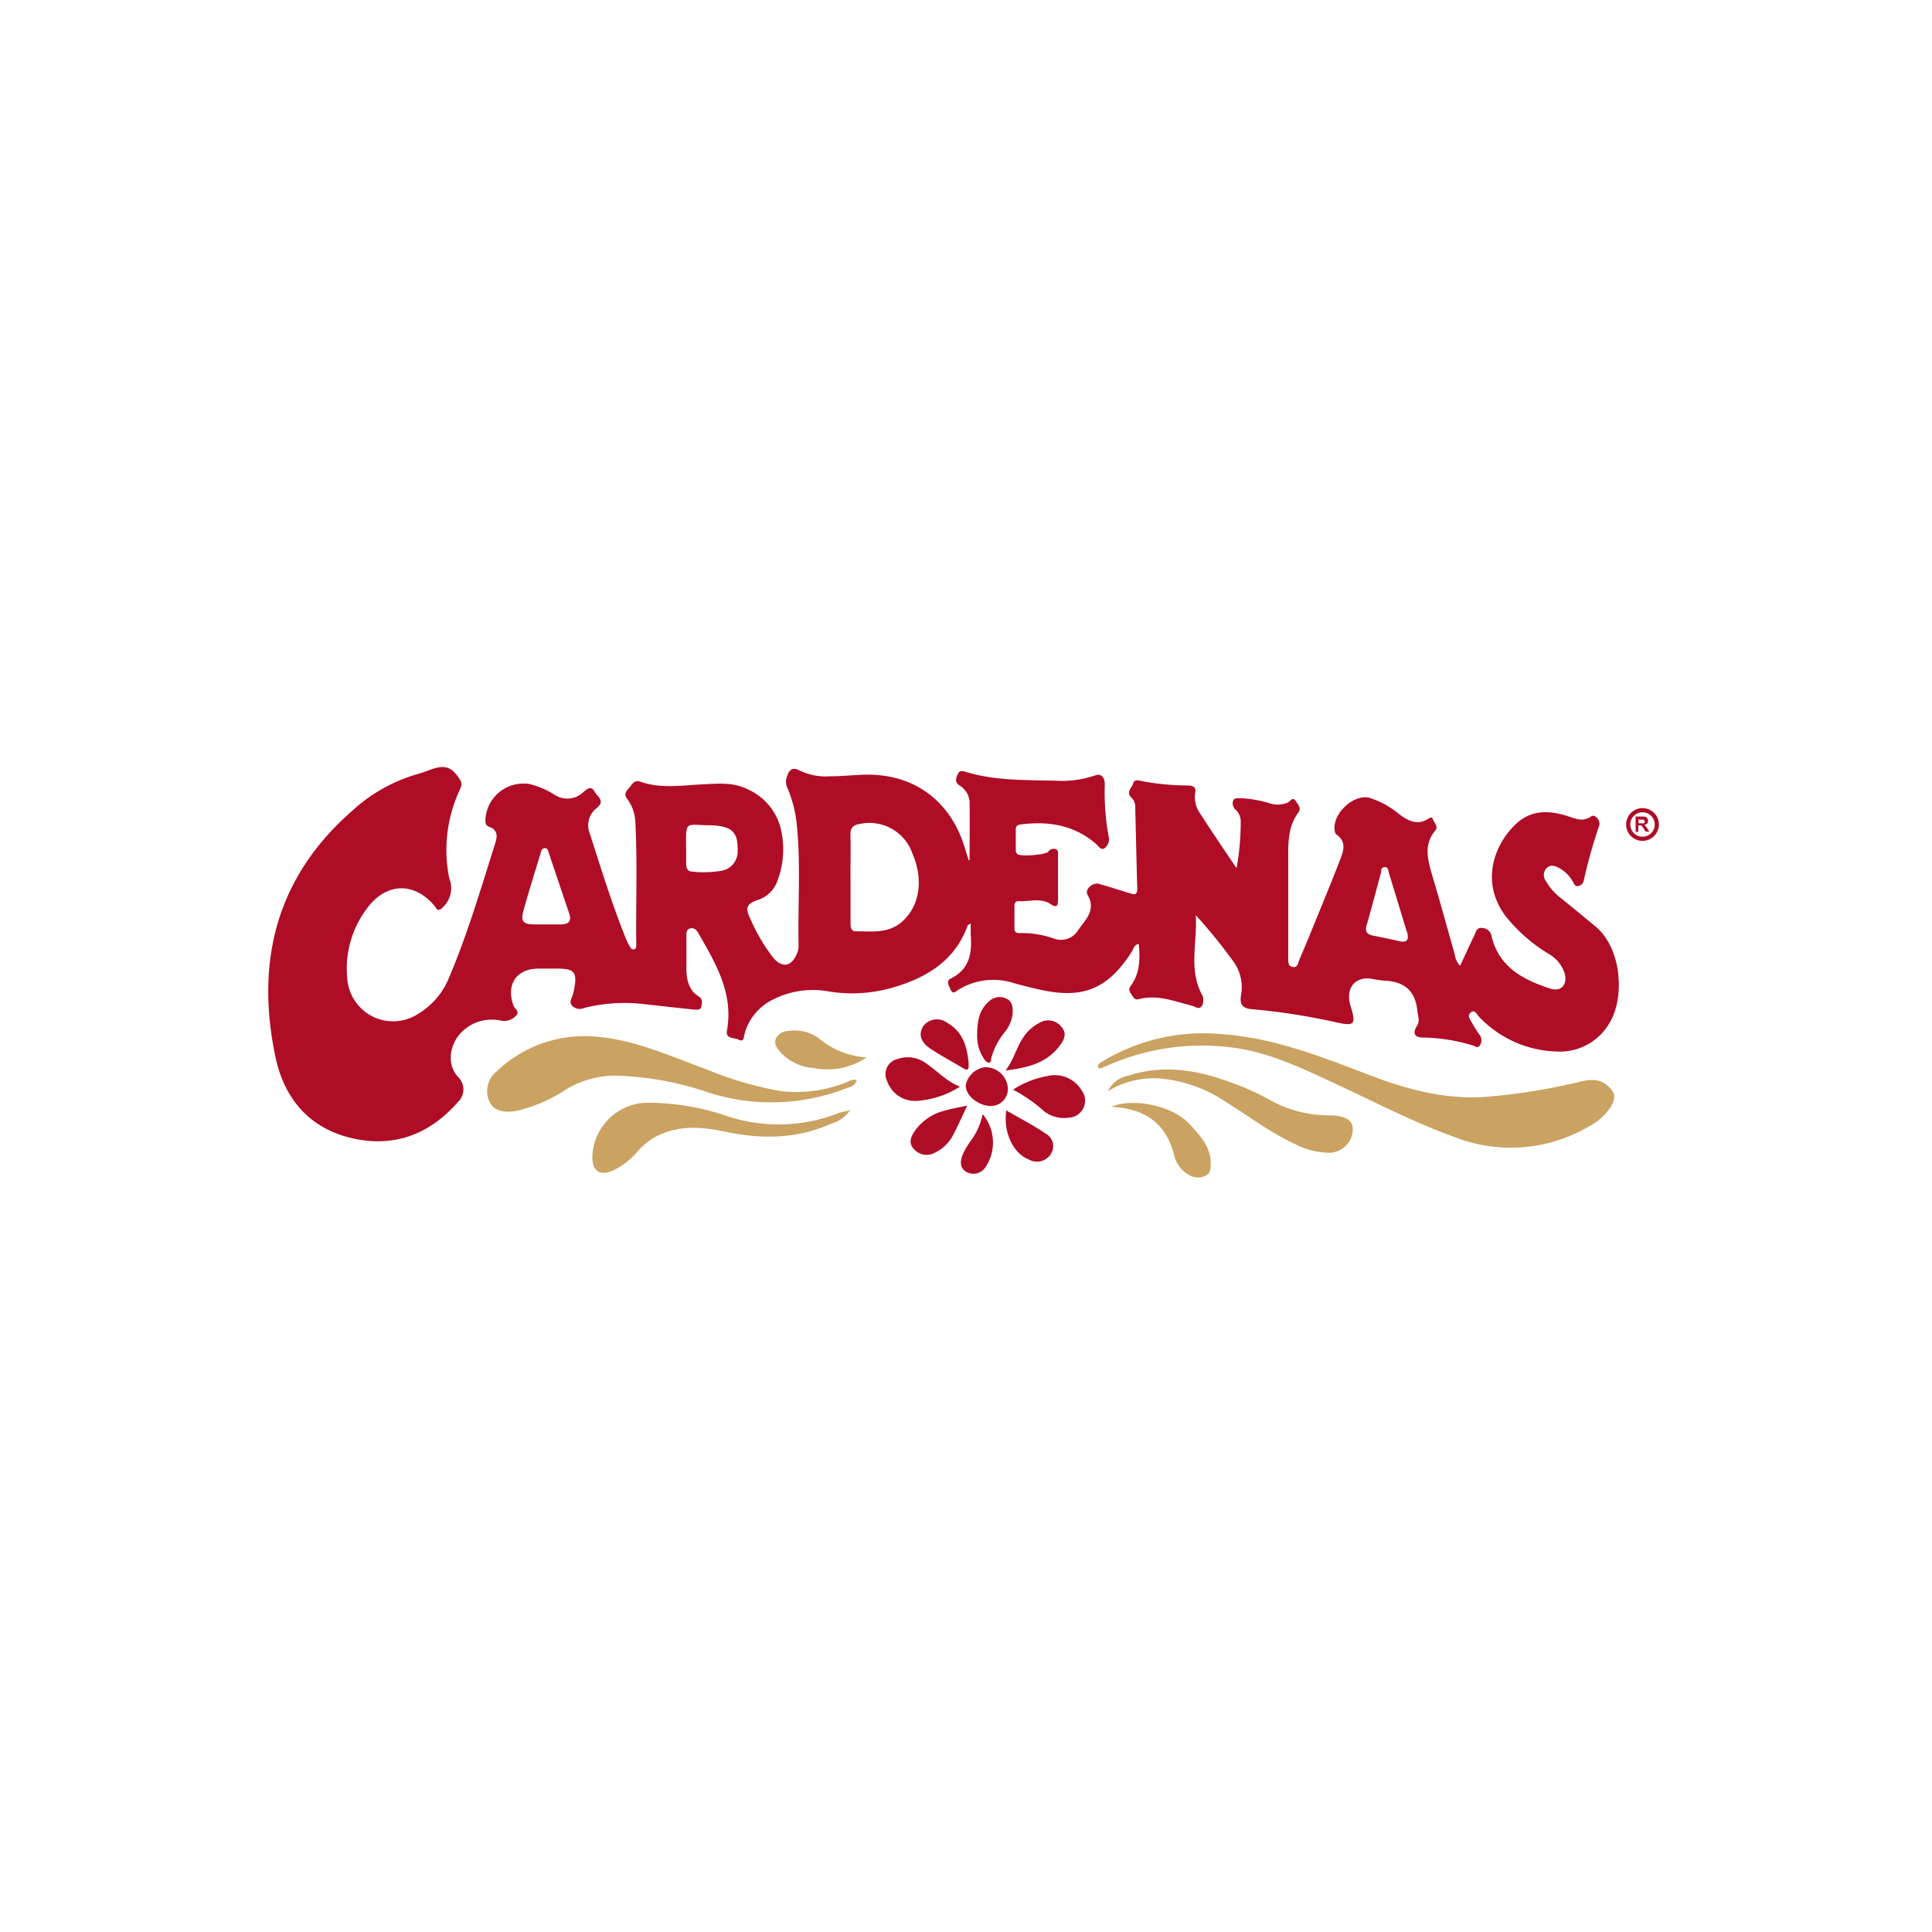 <svg xmlns="http://www.w3.org/2000/svg" viewBox="0 0 250 250"><title>Grocery</title><path d="M125.46,111.29c0-2.52.05-5,0-7.56a2.65,2.65,0,0,0-1.24-2.05c-.66-.44-.58-.86-.3-1.48s.73-.41,1.21-.27c3.73,1.1,7.58,1,11.41,1.09a13.11,13.11,0,0,0,5.12-.67c1.05-.4,1.32.57,1.3,1.2a31.4,31.4,0,0,0,.52,6.81,1.42,1.42,0,0,1-.5,1.36c-.49.39-.82-.22-1.11-.48-2.79-2.44-6.06-3-9.6-2.58-.45.05-.83.11-.83.67,0,.91,0,1.83,0,2.74a.69.69,0,0,0,.22.46c.39.33,3.64.1,4-.33a.83.83,0,0,1,.94-.33c.4.14.31.5.31.81q0,2.88,0,5.75c0,.69-.12,1.13-.93.58-1.33-.91-2.83-.29-4.25-.4-.3,0-.46.27-.46.57,0,1,0,2,0,3,0,.5.34.58.75.56a12.59,12.59,0,0,1,4.31.69,2.6,2.6,0,0,0,3.14-1c.9-1.37,2.44-2.6,1.26-4.64-.4-.7.66-1.65,1.48-1.42q2,.59,4.06,1.24c.64.21.91.08.89-.66-.1-3.47-.17-6.94-.26-10.4a1.67,1.67,0,0,0-.43-1.27c-.86-.75,0-1.33.17-1.93s.84-.32,1.29-.24a33,33,0,0,0,5.72.53c.74,0,1.18.22,1,1a3.6,3.6,0,0,0,.63,2.6c1.47,2.29,3,4.54,4.73,7.1a33.9,33.9,0,0,0,.54-6.11,2.12,2.12,0,0,0-.66-1.46,1.1,1.1,0,0,1-.34-1.12c.17-.46.69-.35,1.09-.36a15.34,15.34,0,0,1,3.76.69,3.3,3.3,0,0,0,2.27-.15c.3-.14.6-.8,1-.17.28.43.77.89.34,1.48-1.41,1.9-1.32,4.11-1.31,6.31q0,5.82,0,11.64c0,.27,0,.55,0,.82,0,.48-.06,1.13.59,1.22s.66-.52.84-.92c.41-1,.83-1.93,1.22-2.9,1.34-3.3,2.71-6.58,4-9.9.46-1.18,1-2.46-.45-3.45a.44.44,0,0,1-.13-.22c-.64-2.11,2.19-5,4.38-4.52a11.17,11.17,0,0,1,3.93,2.16c1.15.84,2.35,1.48,3.76.55.19-.13.45-.25.56.05.18.48.76,1,.32,1.5-1.48,1.76-1,3.62-.46,5.56,1.05,3.49,2,7,3,10.52a2.55,2.55,0,0,0,.67,1.42c.64-1.37,1.23-2.66,1.85-3.95.22-.46.28-1.09,1.1-.94a1.25,1.25,0,0,1,1.14,1.12c1,4,4.14,5.59,7.6,6.72,1.44.47,2.27-.6,1.82-2.07a4.54,4.54,0,0,0-2.08-2.45,21.16,21.16,0,0,1-5.44-4.74c-3.48-4.52-1.5-9.37,1.1-11.91,2-2,4.41-1.95,6.9-1.13,1,.33,1.94.76,3,0,.46-.32,1.27.58,1,1.26a64.55,64.55,0,0,0-2,7.12.86.86,0,0,1-.66.63c-.42.13-.53-.19-.69-.48a4.59,4.59,0,0,0-1.8-1.83c-.53-.29-1.12-.51-1.64,0a1.29,1.29,0,0,0-.11,1.65,7.55,7.55,0,0,0,2.08,2.33q2.18,1.77,4.34,3.56c3.49,2.9,3.79,9.32,1.83,12.5a7.41,7.41,0,0,1-6.75,3.7,14.39,14.39,0,0,1-10.12-4.49c-.3-.29-.54-1-1.06-.59s-.15.86.07,1.25a18.83,18.83,0,0,0,1.09,1.73,1.14,1.14,0,0,1,0,1.29c-.27.47-.65.07-1,0a23,23,0,0,0-6.32-1c-1.14,0-1.44-.54-.83-1.5.43-.68.12-1.29.05-2-.27-2.63-1.77-3.78-4.3-3.86a14.63,14.63,0,0,1-1.62-.25c-2-.29-3.21,1-2.85,3a5.88,5.88,0,0,0,.18.66c.66,2.25.45,2.49-1.82,2A83.51,83.51,0,0,0,162,130.59c-1.27-.1-1.62-.66-1.4-1.88a5.64,5.64,0,0,0-1-4.29,68.6,68.6,0,0,0-4.87-6c.23,3.41-.93,6.88.73,10.15a1.59,1.59,0,0,1,.08,1.56c-.36.63-.91.08-1.34,0-2.25-.56-4.44-1.48-6.84-.84-.61.16-.76-.36-1-.7a.77.77,0,0,1,0-1.08c1.16-1.61,1.17-3.45,1-5.37-.62.12-.68.64-.9,1-3.08,4.82-6.29,6.16-11.86,4.93-1.2-.27-2.4-.56-3.58-.91a8.63,8.63,0,0,0-7,.91c-.3.17-.7.7-1,0-.21-.46-.64-1.12,0-1.45,2.45-1.19,2.78-3.29,2.59-5.66,0-.45,0-.9,0-1.45-.2.11-.36.15-.39.23-1.56,4.38-5,6.59-9.17,7.89a18.91,18.91,0,0,1-8.66.69,11.35,11.35,0,0,0-7.32,1,6.94,6.94,0,0,0-3.73,4.49c-.11.42-.06,1.08-.77.72-.57-.29-1.71-.06-1.5-1.18.86-4.82-1.45-8.68-3.69-12.57-.24-.42-.54-.78-1.08-.64s-.48.69-.48,1.13c0,1.32,0,2.65,0,4s.22,2.83,1.61,3.68c.56.34.4.9.3,1.36s-.66.35-1,.32c-2.13-.22-4.26-.46-6.4-.7a21.5,21.5,0,0,0-7.75.5,1.33,1.33,0,0,1-1.5-.25c-.49-.51-.13-.91,0-1.36a4.7,4.7,0,0,0,.21-.79c.42-2.25.06-2.69-2.22-2.69H69.68c-2.86,0-4.24,2.08-3.23,4.8.15.41.87.76.32,1.3a2.1,2.1,0,0,1-2,.62,5.49,5.49,0,0,0-5,1.46c-1.49,1.44-2.13,4.15-.43,5.9a2.24,2.24,0,0,1-.09,3.19c-3.65,4.16-8.21,5.91-13.63,4.69-5.64-1.28-8.89-5.21-10-10.64-2.57-12.35.18-23.19,9.94-31.73A21.16,21.16,0,0,1,54,100.17c.57-.15,1.13-.36,1.69-.57,1.9-.69,2.78-.38,3.84,1.3.41.65,0,1.15-.2,1.67a18.37,18.37,0,0,0-1.27,10.71,8.15,8.15,0,0,0,.25.92A3.44,3.44,0,0,1,57,117.66c-.46.24-.53-.15-.72-.37-2.57-3.15-6.19-3.13-8.67.1a12.91,12.91,0,0,0-2.67,9.25A5.94,5.94,0,0,0,54,131.26a9.69,9.69,0,0,0,4.12-4.79c2.41-5.68,4.14-11.6,6-17.47.27-.88.21-1.65-.79-2-.59-.21-.52-.67-.51-1.12a4.93,4.93,0,0,1,5.78-4.41,11.16,11.16,0,0,1,3.13,1.35,3,3,0,0,0,3.77-.33c.46-.39,1-.88,1.43-.06.38.65,1.44,1.21.27,2.14a2.81,2.81,0,0,0-.9,3.23c1.45,4.52,2.85,9.05,4.61,13.46a8.44,8.44,0,0,0,.53,1.11c.13.22.26.54.59.48s.31-.41.3-.67c-.06-5.29.16-10.59-.12-15.88a5.29,5.29,0,0,0-1.06-2.93c-.41-.54-.19-.94.18-1.32s.68-1.2,1.5-.91c2.63.94,5.33.49,8,.36,2.05-.1,4.09-.32,6,.67a7.58,7.58,0,0,1,4.3,5.5,11.52,11.52,0,0,1-.49,6.2,4,4,0,0,1-2.62,2.6c-1.35.45-1.61,1-1,2.25a23.92,23.92,0,0,0,2.94,5.09c1.21,1.54,2.52,1.31,3.21-.54a2.2,2.2,0,0,0,.17-.8c-.12-5.34.31-10.68-.26-16a16.38,16.38,0,0,0-1.23-4.61,1.77,1.77,0,0,1,0-1.41c.31-.92.71-1.23,1.68-.72a7.68,7.68,0,0,0,3.87.72c1.32,0,2.64-.12,4-.19,6.56-.34,11.53,3.14,13.45,9.45l.51,1.64Zm-15.4,2.33c0,1.87,0,3.74,0,5.61,0,.54-.06,1.27.68,1.28,2.11,0,4.29.33,6.08-1.33,2.19-2,2.7-5.38,1.25-8.73a5.89,5.89,0,0,0-6.76-3.84c-.86.12-1.28.47-1.26,1.4C110.09,109.88,110.05,111.74,110.05,113.61Zm-39.43,6c.64,0,1.28,0,1.92,0,1,0,1.45-.39,1.1-1.43-.88-2.59-1.75-5.18-2.62-7.77-.1-.29-.13-.7-.54-.67s-.46.39-.55.7c-.74,2.44-1.51,4.88-2.19,7.34-.4,1.44-.06,1.82,1.4,1.83Zm18.16-9.84q0,1,0,2c0,.51.18,1,.73,1a13.86,13.86,0,0,0,3.93-.12,2.51,2.51,0,0,0,2-2.58c.06-2.47-.76-3.22-3.64-3.29C88.64,106.77,88.76,106.09,88.78,109.81ZM182.16,121c0-.18-.12-.44-.2-.7q-1.11-3.66-2.23-7.32c-.1-.33-.07-.82-.58-.77s-.38.48-.46.76c-.62,2.24-1.19,4.49-1.84,6.72-.24.82,0,1.21.79,1.37,1.21.24,2.41.49,3.61.76C181.89,121.93,182.24,121.76,182.16,121Z" style="fill:#af0c26"/><path d="M142.09,138.14c-.1-.54.37-.66.69-.86a25.2,25.2,0,0,1,15.34-3.46c6.51.46,12.51,2.77,18.52,5.08,5.14,2,10.38,3.49,16,3A80.15,80.15,0,0,0,204.35,140c1.27-.3,2.52-.49,3.63.46s1.15,1.66.38,2.87a7.69,7.69,0,0,1-2.86,2.49,19.91,19.91,0,0,1-17.15,1.36c-5.25-1.87-10.18-4.45-15.22-6.79-4.43-2.06-8.85-4.25-13.75-4.85a30.31,30.31,0,0,0-16.65,2.6C142.53,138.2,142.33,138.33,142.09,138.14Z" style="fill:#caa261"/><path d="M110.86,139.78c-.18.72-.74.85-1.25,1a26.66,26.66,0,0,1-18,.57,40.17,40.17,0,0,0-11.11-2.13A12.31,12.31,0,0,0,73.2,141a19.29,19.29,0,0,1-6,2.66c-1.75.42-3.11.14-3.72-.84a3.25,3.25,0,0,1,.82-4.21,16.42,16.42,0,0,1,12.78-4.47c5,.39,9.59,2.5,14.25,4.2a46.44,46.44,0,0,0,9.68,2.85,17.58,17.58,0,0,0,8.45-1.11C109.9,139.91,110.29,139.57,110.86,139.78Z" style="fill:#caa261"/><path d="M110,143.68a4.54,4.54,0,0,1-2.48,1.74c-4.47,2-9.09,2-13.79,1-3-.63-6-.85-8.93.69A8.9,8.9,0,0,0,82.49,149a9.4,9.4,0,0,1-3.22,2.49c-1.66.68-2.58.06-2.62-1.7a7.22,7.22,0,0,1,7.05-7.1,32,32,0,0,1,10.46,1.76A21.26,21.26,0,0,0,108.6,144a3.13,3.13,0,0,1,.53-.14Z" style="fill:#caa261"/><path d="M143.35,141.2a3.66,3.66,0,0,1,2.63-2c4.82-1.58,9.45-.64,14,1.13a28.32,28.32,0,0,1,4.32,2,15.79,15.79,0,0,0,7.7,2l.41,0c1.9.15,2.68.71,2.64,1.9a3.09,3.09,0,0,1-2.89,2.93,9.63,9.63,0,0,1-4.6-1.13c-3.16-1.45-5.92-3.58-8.86-5.39a18,18,0,0,0-7.84-3A11.34,11.34,0,0,0,143.35,141.2Z" style="fill:#caa261"/><path d="M143.8,143.22c2.73-1.18,7.91-.23,10.21,2.32,1.26,1.4,2.56,2.75,2.65,4.78,0,.69.1,1.45-.64,1.81a2.29,2.29,0,0,1-2.21-.11,4,4,0,0,1-1.89-2.58C150.87,145.31,148.14,143.44,143.8,143.22Z" style="fill:#caa261"/><path d="M124.22,140.61a11.9,11.9,0,0,1-5.66,1.85,3.83,3.83,0,0,1-3.78-2.6,2,2,0,0,1,1.35-2.82,4,4,0,0,1,3.86.67C121.35,138.65,122.48,139.92,124.22,140.61Z" style="fill:#af0c26"/><path d="M112.14,136.83a9.06,9.06,0,0,1-6.85,1.37,6.46,6.46,0,0,1-4.33-2.07c-.41-.51-.83-1-.57-1.72a1.82,1.82,0,0,1,1.66-1,5.22,5.22,0,0,1,3.89.93A10.66,10.66,0,0,0,112.14,136.83Z" style="fill:#caa261"/><path d="M131.09,141a12,12,0,0,1,4.38-1.75,4.08,4.08,0,0,1,4.5,1.85,2.21,2.21,0,0,1-1.71,3.53,4.16,4.16,0,0,1-3.21-.88A19.33,19.33,0,0,0,131.09,141Z" style="fill:#af0c26"/><path d="M130.12,138.52c1.1-1.45,1.41-3,2.28-4.26a5.32,5.32,0,0,1,2.1-1.9,2.18,2.18,0,0,1,2.84.5c.82.94.3,1.8-.3,2.57C135.36,137.57,133,138.17,130.12,138.52Z" style="fill:#af0c26"/><path d="M125.16,143.06c-.64,1.35-1.17,2.55-1.78,3.72a5.13,5.13,0,0,1-2.39,2.37,2.19,2.19,0,0,1-2.75-.48c-.78-.87-.3-1.72.25-2.48a6.7,6.7,0,0,1,3.69-2.46C123.12,143.46,124.09,143.3,125.16,143.06Z" style="fill:#af0c26"/><path d="M126.44,134.1c0-2,.28-3.4,1.47-4.46a2,2,0,0,1,2.26-.45c.86.38.91,1.16.86,2a4.53,4.53,0,0,1-1,2.34,9.33,9.33,0,0,0-1.79,3.48c0,.2,0,.53-.32.49a.86.86,0,0,1-.52-.38A5.3,5.3,0,0,1,126.44,134.1Z" style="fill:#af0c26"/><path d="M125.35,137.68c0,.52,0,1-.71.55-1.4-.84-2.85-1.61-4.21-2.51s-1.56-1.9-1-2.88a2.22,2.22,0,0,1,3.14-.49C124.64,133.53,125.16,135.52,125.35,137.68Z" style="fill:#af0c26"/><path d="M130.21,143.69c1.75,1,3.47,1.9,5.1,3a1.84,1.84,0,0,1,.67,2.63,2.1,2.1,0,0,1-2.78.75C131.11,149.28,129.8,146.56,130.21,143.69Z" style="fill:#af0c26"/><path d="M130.4,140.65a2.2,2.2,0,0,1-2.14,2.47c-1.66,0-3.3-1.34-3.3-2.67a2.92,2.92,0,0,1,2.47-2.35A2.89,2.89,0,0,1,130.4,140.65Z" style="fill:#af0c26"/><path d="M127.15,144.17a5.7,5.7,0,0,1,.45,6.74,1.87,1.87,0,0,1-2.49.77c-1-.54-.86-1.53-.48-2.41a11.82,11.82,0,0,1,1.05-1.74A8.49,8.49,0,0,0,127.15,144.17Z" style="fill:#af0c26"/><path d="M212.54,108.81a2.12,2.12,0,1,1,2.12-2.12A2.13,2.13,0,0,1,212.54,108.81Zm0-3.7a1.58,1.58,0,1,0,1.58,1.58A1.58,1.58,0,0,0,212.54,105.11Z" style="fill:#af0c26"/><path d="M211.65,107.66v-2h.83a1.42,1.42,0,0,1,.46.05.45.45,0,0,1,.23.19.57.57,0,0,1,.09.31.52.52,0,0,1-.13.36.62.62,0,0,1-.39.18.93.93,0,0,1,.21.16,2.21,2.21,0,0,1,.23.32l.24.38h-.47l-.29-.43a2.75,2.75,0,0,0-.21-.29.3.3,0,0,0-.12-.08.66.66,0,0,0-.2,0H212v.82Zm.4-1.13h.29a1.51,1.51,0,0,0,.36,0,.21.21,0,0,0,.11-.08.26.26,0,0,0,0-.15.24.24,0,0,0-.05-.16.24.24,0,0,0-.15-.08H212Z" style="fill:#af0c26"/></svg>